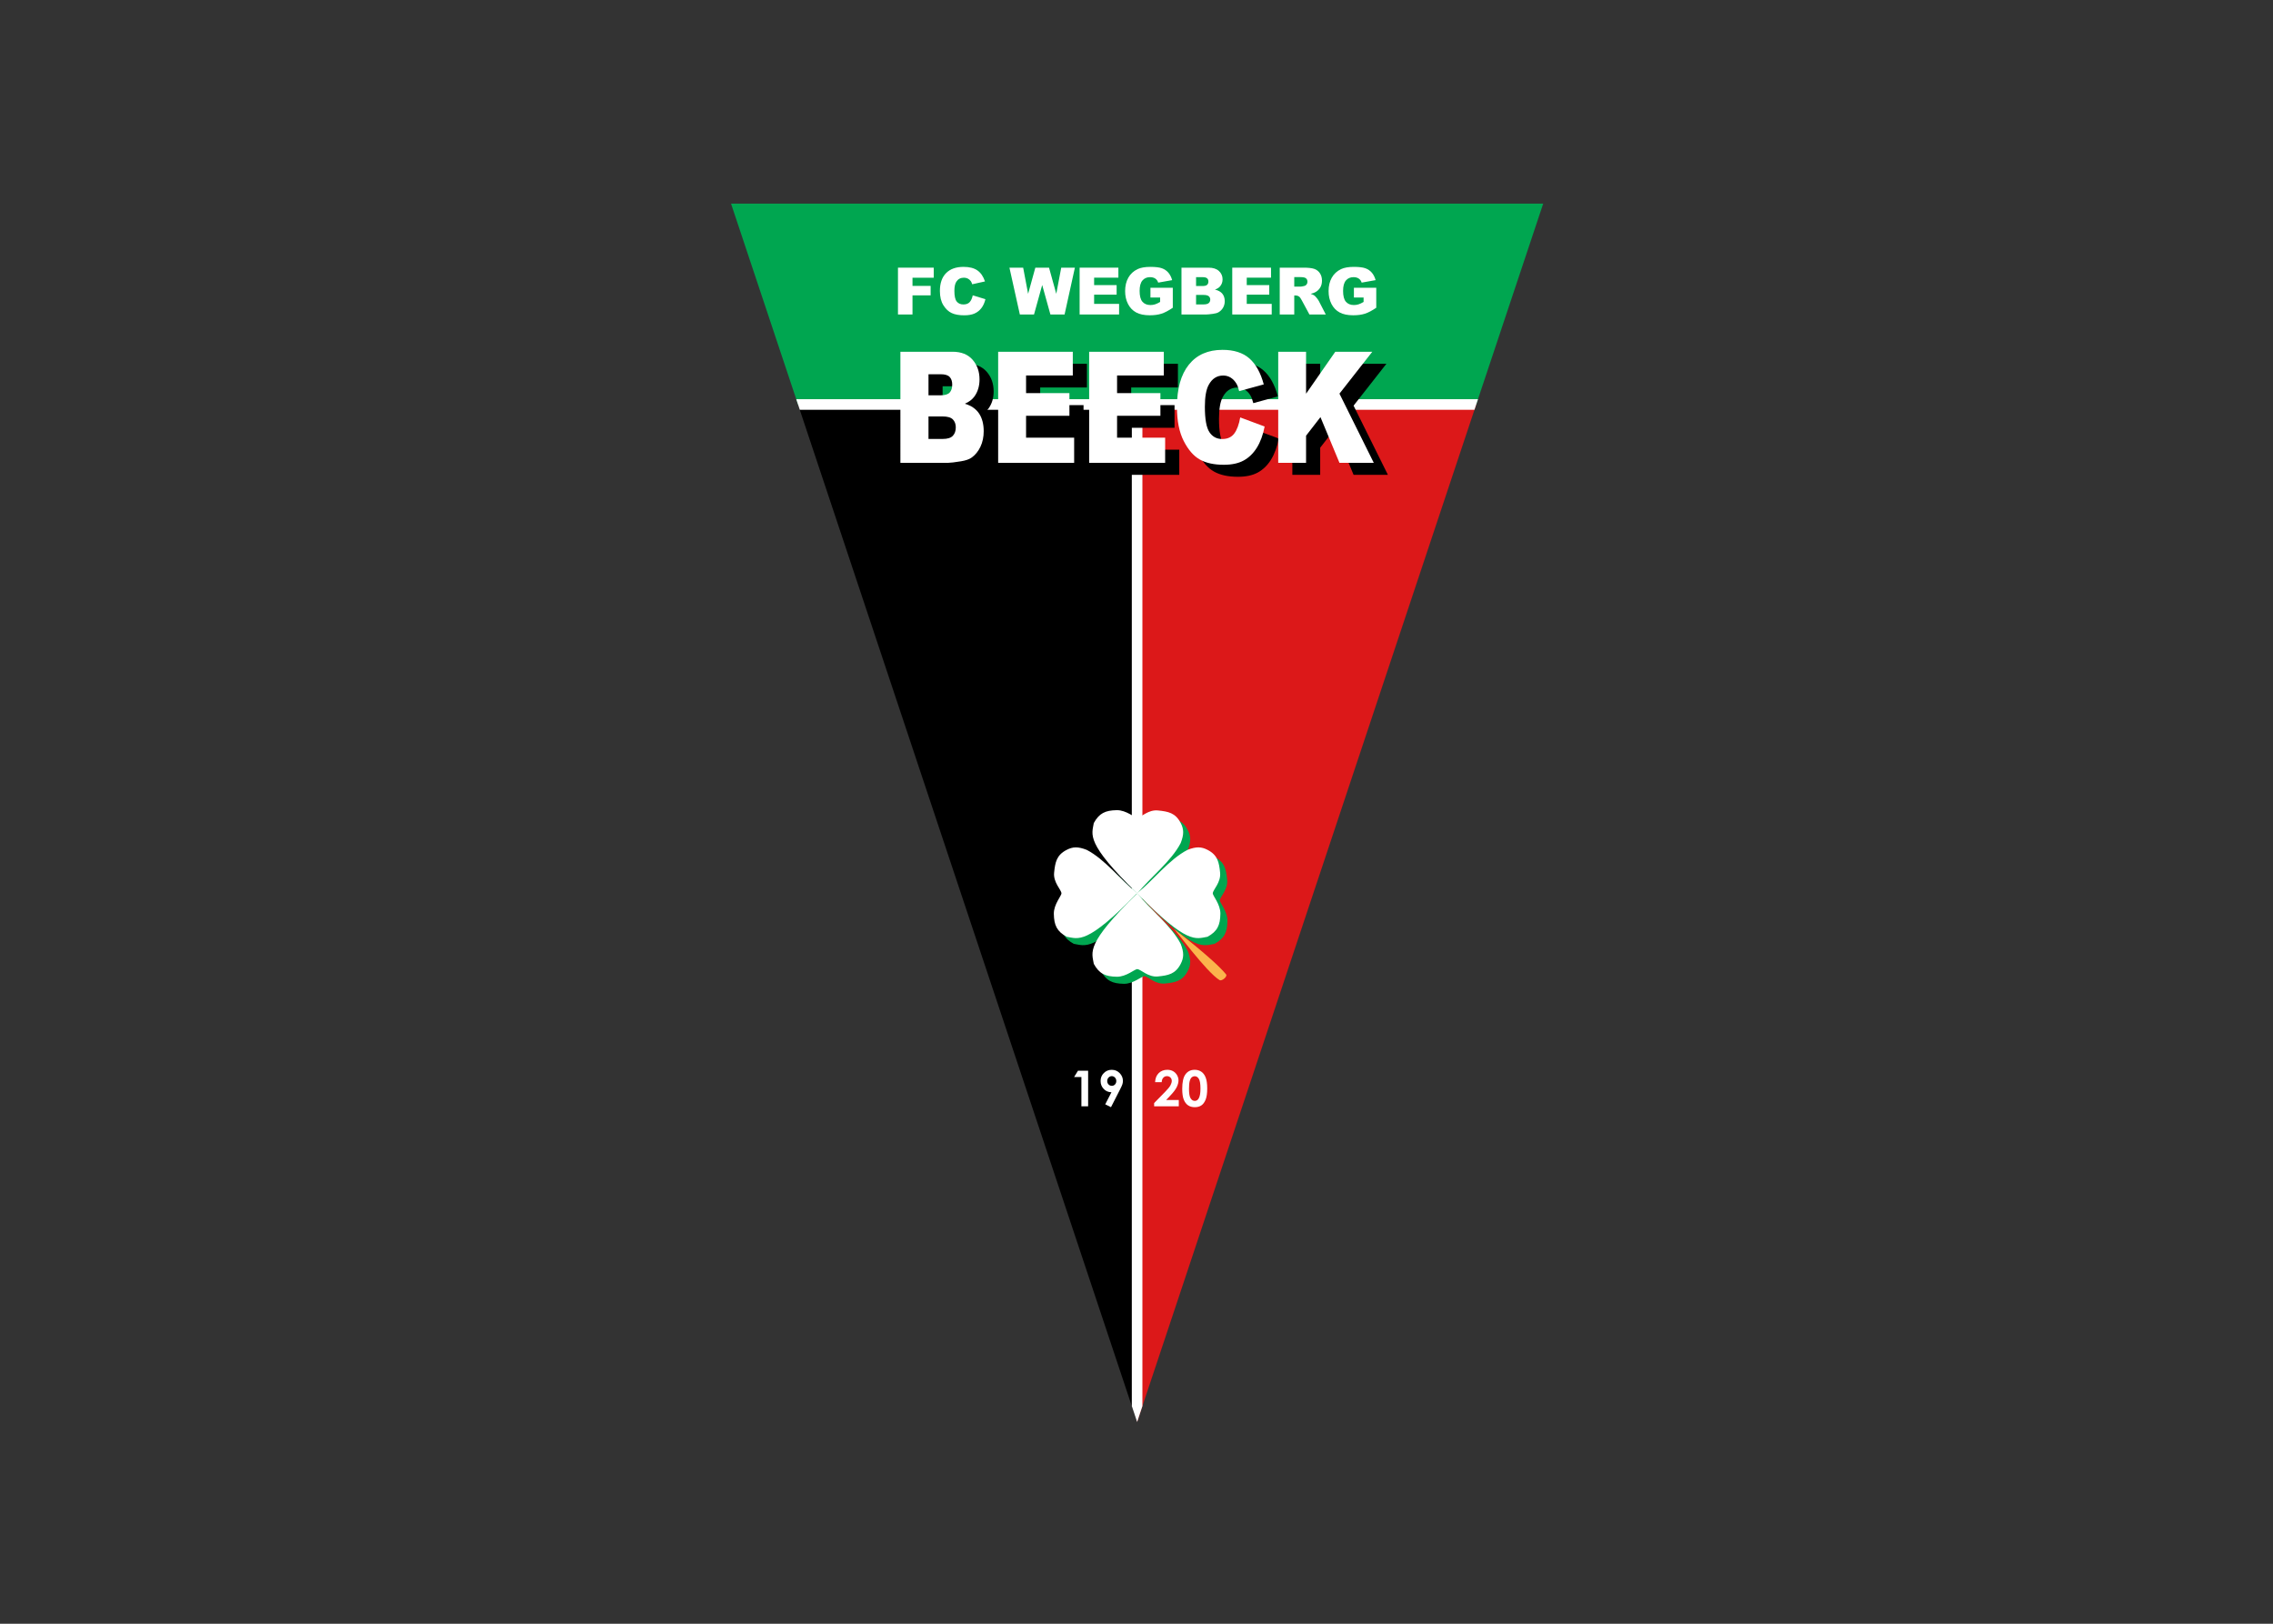 <svg clip-rule="evenodd" fill-rule="evenodd" stroke-linejoin="round" stroke-miterlimit="2" viewBox="0 0 560 400" xmlns="http://www.w3.org/2000/svg"><rect x="0" y="0" width="560" height="400" fill="#333333" stroke="none"/><g transform="matrix(.87 0 0 .87 -23.044 -263.793)"><g fill-rule="nonzero"><path d="m0 2 18.969 56.875h192.062l18.969-56.875z" fill="#00a650" transform="translate(233.5 358.862)"/><path d="m18.969 58.875 96.031 288.125v-288.125z" transform="translate(233.5 358.862)"/><path d="m115 58.875v288.125l96.031-288.125z" fill="#dc1819" transform="translate(233.5 358.862)"/><path d="m331.758 606.383h2.871v10.079h-1.905v-8.277h-2.076z" fill="#fff"/><path d="m341.103 616.715-1.63-.808 1.761-3.426c-.855 0-1.581-.306-2.179-.918-.599-.612-.898-1.373-.898-2.282 0-.881.307-1.627.922-2.237.614-.61 1.355-.914 2.223-.914.909 0 1.666.316 2.271.948.606.633.908 1.36.908 2.183 0 .31-.047.622-.14.935-.094.313-.31.796-.648 1.449zm.24-6.05c.356 0 .656-.13.898-.39.242-.261.363-.583.363-.966 0-.393-.127-.722-.38-.987-.254-.265-.55-.397-.888-.397-.356 0-.662.131-.918.394-.256.262-.383.59-.383.983 0 .388.124.712.373.973.249.26.561.39.935.39z" fill="#fff"/><path d="m355.464 609.631h-1.87c.05-1.087.391-1.943 1.024-2.566.633-.624 1.445-.935 2.436-.936.612.001 1.152.13 1.62.388s.843.63 1.124 1.116c.281.487.421.981.421 1.484 0 .598-.17 1.242-.51 1.932-.341.69-.963 1.505-1.867 2.446l-1.131 1.192h3.59v1.775h-6.981v-.918l3.117-3.18c.754-.762 1.255-1.376 1.504-1.839.249-.464.373-.883.373-1.257 0-.389-.129-.71-.387-.963-.258-.254-.59-.38-.997-.38-.411 0-.753.153-1.027.459s-.42.721-.439 1.247z" fill="#fff"/><path d="m364.782 606.13c.736 0 1.37.18 1.902.541s.943.912 1.233 1.654c.29.743.435 1.776.435 3.101 0 1.338-.147 2.38-.442 3.124-.295.745-.691 1.292-1.189 1.641s-1.126.524-1.884.524-1.395-.176-1.911-.527c-.517-.352-.921-.887-1.213-1.604s-.439-1.738-.439-3.062c0-1.85.286-3.191.857-4.022.635-.914 1.519-1.37 2.651-1.37zm.048 1.822c-.324 0-.612.104-.863.312s-.443.565-.575 1.072c-.133.507-.199 1.249-.199 2.227 0 1.274.152 2.155.455 2.641.304.487.698.73 1.182.73.466 0 .836-.231 1.11-.692.334-.557.5-1.489.5-2.796 0-1.324-.149-2.238-.448-2.74-.299-.503-.687-.754-1.162-.754z" fill="#fff"/><path d="m280.778 379.002h10.127v2.849h-6.013v2.314h5.136v2.677h-5.136v5.416h-4.114z" fill="#fff"/><path d="m301.955 386.842 3.589 1.085c-.241 1.007-.62 1.848-1.139 2.523-.518.675-1.162 1.184-1.93 1.528-.769.344-1.747.515-2.935.515-1.44 0-2.617-.209-3.531-.628-.913-.419-1.701-1.156-2.364-2.211s-.995-2.405-.995-4.051c0-2.194.583-3.88 1.75-5.059 1.166-1.179 2.816-1.768 4.95-1.768 1.67 0 2.983.338 3.938 1.013.956.675 1.666 1.712 2.13 3.111l-3.617.804c-.127-.404-.259-.699-.398-.886-.229-.313-.509-.554-.841-.723-.331-.169-.702-.253-1.112-.253-.928 0-1.64.373-2.134 1.121-.374.554-.561 1.425-.561 2.613 0 1.471.223 2.479.669 3.025.447.545 1.073.818 1.881.818.784 0 1.376-.22 1.777-.66s.692-1.079.873-1.917z" fill="#fff"/><path d="m312.344 379.002h3.888l1.402 7.406 2.044-7.406h3.879l2.052 7.406 1.402-7.406h3.87l-2.921 13.256h-4.014l-2.324-8.346-2.315 8.346h-4.015z" fill="#fff"/><path d="m332.219 379.002h10.978v2.831h-6.872v2.106h6.374v2.704h-6.374v2.613h7.071v3.002h-11.177z" fill="#fff"/><path d="m352.275 387.457v-2.758h6.33v5.651c-1.212.826-2.283 1.388-3.215 1.687-.931.298-2.036.447-3.314.447-1.573 0-2.856-.268-3.847-.804-.992-.537-1.761-1.336-2.306-2.397-.546-1.061-.818-2.278-.818-3.653 0-1.446.298-2.705.895-3.775s1.471-1.882 2.622-2.437c.898-.428 2.107-.642 3.626-.642 1.465 0 2.561.133 3.287.398s1.329.677 1.808 1.234c.48.558.84 1.265 1.081 2.121l-3.952.705c-.162-.5-.438-.883-.827-1.148-.389-.266-.885-.398-1.487-.398-.899 0-1.614.312-2.148.936-.533.624-.8 1.611-.8 2.961 0 1.435.27 2.46.809 3.074.54.615 1.292.923 2.256.923.458 0 .895-.066 1.311-.199s.892-.359 1.429-.678v-1.248z" fill="#fff"/><path d="m361.064 379.002h7.668c1.278 0 2.259.317 2.943.95.685.633 1.027 1.416 1.027 2.351 0 .783-.244 1.456-.733 2.016-.325.374-.801.669-1.428.886.952.229 1.653.623 2.102 1.18.449.558.674 1.259.674 2.103 0 .687-.16 1.305-.48 1.853-.319.549-.756.983-1.311 1.302-.343.199-.862.344-1.555.434-.922.121-1.534.181-1.836.181h-7.071zm4.133 5.2h1.781c.639 0 1.084-.11 1.334-.33s.375-.538.375-.954c0-.386-.125-.688-.375-.905s-.686-.325-1.307-.325h-1.808zm0 5.208h2.088c.706 0 1.203-.125 1.492-.375.29-.25.434-.587.434-1.008 0-.392-.143-.707-.429-.945-.286-.239-.788-.358-1.506-.358h-2.079z" fill="#fff"/><path d="m375.442 379.002h10.977v2.831h-6.872v2.106h6.375v2.704h-6.375v2.613h7.071v3.002h-11.176z" fill="#fff"/><path d="m388.888 392.258v-13.256h6.826c1.266 0 2.234.109 2.903.326s1.209.619 1.619 1.207.615 1.304.615 2.148c0 .735-.157 1.369-.471 1.903-.313.533-.744.966-1.293 1.297-.349.211-.829.386-1.437.525.488.163.843.325 1.067.488.15.109.369.341.655.696.286.356.478.63.574.823l1.981 3.843h-4.63l-2.188-4.051c-.278-.524-.525-.865-.742-1.021-.295-.205-.63-.308-1.004-.308h-.361v5.38zm4.114-7.885h1.727c.187 0 .548-.06 1.085-.18.271-.055.493-.193.665-.416.171-.223.257-.48.257-.769 0-.428-.135-.757-.407-.986-.271-.229-.78-.343-1.528-.343h-1.799z" fill="#fff"/><path d="m409.893 387.457v-2.758h6.329v5.651c-1.211.826-2.283 1.388-3.214 1.687-.931.298-2.036.447-3.314.447-1.573 0-2.856-.268-3.848-.804-.991-.537-1.76-1.336-2.305-2.397-.546-1.061-.819-2.278-.819-3.653 0-1.446.299-2.705.895-3.775.597-1.07 1.471-1.882 2.623-2.437.898-.428 2.107-.642 3.626-.642 1.465 0 2.56.133 3.287.398.726.265 1.329.677 1.808 1.234.479.558.839 1.265 1.081 2.121l-3.952.705c-.163-.5-.438-.883-.827-1.148-.389-.266-.885-.398-1.488-.398-.898 0-1.614.312-2.147.936-.534.624-.801 1.611-.801 2.961 0 1.435.27 2.46.81 3.074.539.615 1.291.923 2.256.923.458 0 .895-.066 1.311-.199s.892-.359 1.429-.678v-1.248z" fill="#fff"/><path d="m18.469 57.375 1 3h94.031v282.125l1.5 4.5 1.5-4.5v-282.125h94.031l1-3z" fill="#fff" transform="translate(233.5 358.862)"/><g transform="scale(.901 1.11)"><path d="m316.831 365.956h16.387c2.731 0 4.828.676 6.29 2.029 1.463 1.353 2.194 3.027 2.194 5.024 0 1.675-.522 3.112-1.565 4.31-.696.798-1.714 1.43-3.054 1.894 2.036.489 3.533 1.33 4.493 2.521.96 1.192 1.44 2.69 1.44 4.493 0 1.469-.342 2.79-1.024 3.962-.683 1.172-1.617 2.1-2.802 2.783-.735.425-1.843.734-3.324.927-1.971.258-3.279.387-3.923.387h-15.112zm8.831 11.111h3.807c1.366 0 2.316-.235 2.851-.705.534-.47.802-1.15.802-2.039 0-.824-.268-1.468-.802-1.932-.535-.464-1.466-.696-2.793-.696h-3.865zm0 11.132h4.464c1.508 0 2.57-.268 3.189-.802.618-.535.927-1.253.927-2.155 0-.837-.306-1.511-.918-2.02-.612-.508-1.684-.763-3.217-.763h-4.445z"/><path d="m347.557 365.956h23.461v6.048h-14.687v4.503h13.624v5.778h-13.624v5.585h15.112v6.416h-23.886z"/><path d="m376.158 365.956h23.461v6.048h-14.687v4.503h13.624v5.778h-13.624v5.585h15.112v6.416h-23.886z"/><path d="m423.639 382.71 7.672 2.319c-.515 2.152-1.327 3.949-2.435 5.392s-2.483 2.532-4.125 3.266c-1.643.734-3.733 1.101-6.271 1.101-3.08 0-5.595-.447-7.547-1.343-1.952-.895-3.636-2.47-5.053-4.725-1.417-2.254-2.126-5.14-2.126-8.657 0-4.69 1.246-8.294 3.739-10.812 2.493-2.519 6.02-3.778 10.581-3.778 3.568 0 6.374.721 8.416 2.164s3.559 3.659 4.551 6.648l-7.73 1.72c-.271-.864-.554-1.495-.85-1.894-.49-.67-1.089-1.185-1.798-1.546-.708-.361-1.501-.541-2.377-.541-1.984 0-3.504.798-4.56 2.396-.799 1.185-1.198 3.047-1.198 5.585 0 3.143.476 5.298 1.43 6.464.953 1.166 2.293 1.749 4.019 1.749 1.675 0 2.941-.47 3.797-1.411.857-.94 1.479-2.306 1.865-4.097z"/><path d="m435.582 365.956h8.754v10.706l9.18-10.706h11.633l-10.319 10.686 10.783 17.644h-10.783l-5.972-11.653-4.522 4.735v6.918h-8.754z"/></g><g fill="#fff" transform="scale(.901 1.11)"><path d="m312.391 362.892h16.388c2.731 0 4.828.676 6.29 2.029s2.193 3.028 2.193 5.025c0 1.674-.521 3.111-1.565 4.309-.696.799-1.713 1.43-3.053 1.894 2.035.489 3.533 1.33 4.493 2.522.96 1.191 1.439 2.689 1.44 4.493-.001 1.469-.342 2.789-1.025 3.961-.683 1.173-1.617 2.1-2.802 2.783-.734.425-1.842.735-3.324.928-1.971.257-3.278.386-3.923.386h-15.112zm8.832 11.112h3.807c1.365 0 2.316-.235 2.85-.706.535-.47.802-1.149.802-2.038 0-.825-.267-1.469-.802-1.933-.534-.464-1.465-.695-2.792-.695h-3.865zm0 11.131h4.464c1.507 0 2.57-.267 3.188-.802.619-.535.928-1.253.928-2.155 0-.837-.306-1.51-.918-2.019s-1.684-.764-3.218-.764h-4.444z"/><path d="m343.118 362.892h23.46v6.049h-14.687v4.502h13.624v5.779h-13.624v5.584h15.112v6.416h-23.885z"/><path d="m371.719 362.892h23.46v6.049h-14.687v4.502h13.624v5.779h-13.624v5.584h15.112v6.416h-23.885z"/><path d="m419.2 379.647 7.672 2.319c-.515 2.151-1.327 3.948-2.435 5.391s-2.483 2.532-4.126 3.266c-1.643.735-3.733 1.102-6.271 1.102-3.079 0-5.594-.448-7.546-1.343-1.952-.896-3.636-2.471-5.054-4.725-1.417-2.255-2.125-5.141-2.125-8.658 0-4.689 1.246-8.293 3.739-10.812s6.02-3.778 10.58-3.778c3.569 0 6.374.721 8.416 2.164s3.559 3.659 4.551 6.648l-7.73 1.72c-.27-.863-.554-1.494-.85-1.894-.489-.67-1.089-1.185-1.797-1.546-.709-.361-1.501-.541-2.377-.541-1.984 0-3.504.799-4.561 2.396-.798 1.186-1.198 3.047-1.198 5.585 0 3.144.477 5.298 1.43 6.464.954 1.166 2.293 1.749 4.02 1.749 1.675 0 2.94-.47 3.797-1.41.857-.941 1.478-2.307 1.865-4.097z"/><path d="m431.143 362.892h8.754v10.706l9.179-10.706h11.634l-10.32 10.687 10.784 17.643h-10.784l-5.971-11.653-4.522 4.735v6.918h-8.754z"/></g><path d="m138.355 221.868c.653.387 2.315-1.032 1.837-1.622-3.501-4.317-14.997-13.034-14.938-13.07.193-.102 9.421 12.514 13.101 14.692z" fill="#fbb44c" transform="translate(233.5 358.862)"/></g><g fill="#00a650" transform="translate(2 2)"><path d="m348.5 556.14c4.546-3.639 9.062-9.599 14.283-12.291 2.467-.958 3.921-.902 5.682.013 2.887 1.499 3.234 3.546 3.536 6.429.291 2.777-1.997 4.802-2.073 5.849-.05.691 2.195 3.113 2.154 5.809-.051 3.265-.867 4.982-3.65 6.514-3.3.527-5.586 2.457-19.932-12.323z"/><path d="m348.5 556.14c-4.546-3.639-9.062-9.599-14.283-12.291-2.467-.958-3.921-.902-5.682.013-2.887 1.499-3.234 3.546-3.536 6.429-.291 2.777 1.997 4.802 2.073 5.849.05.691-2.195 3.113-2.154 5.809.051 3.265.867 4.982 3.65 6.514 3.3.527 5.586 2.457 19.932-12.323z"/><g transform="matrix(0 1 -1 0 904.696 207.697)"><path d="m348.5 556.14c4.546-3.639 9.062-9.599 14.283-12.291 2.467-.958 3.921-.902 5.682.013 2.887 1.499 3.234 3.546 3.536 6.429.291 2.777-1.997 4.802-2.073 5.849-.05.691 2.195 3.113 2.154 5.809-.051 3.265-.867 4.982-3.65 6.514-3.3.527-5.586 2.457-19.932-12.323z"/><path d="m348.5 556.14c-4.546-3.639-9.062-9.599-14.283-12.291-2.467-.958-3.921-.902-5.682.013-2.887 1.499-3.234 3.546-3.536 6.429-.291 2.777 1.997 4.802 2.073 5.849.05.691-2.195 3.113-2.154 5.809.051 3.265.867 4.982 3.65 6.514 3.3.527 5.586 2.457 19.932-12.323z"/></g></g><path d="m348.5 556.14c4.546-3.639 9.062-9.599 14.283-12.291 2.467-.958 3.921-.902 5.682.013 2.887 1.499 3.234 3.546 3.536 6.429.291 2.777-1.997 4.802-2.073 5.849-.05.691 2.195 3.113 2.154 5.809-.051 3.265-.867 4.982-3.65 6.514-3.3.527-5.586 2.457-19.932-12.323z" fill="#fff"/><path d="m348.5 556.14c-4.546-3.639-9.062-9.599-14.283-12.291-2.467-.958-3.921-.902-5.682.013-2.887 1.499-3.234 3.546-3.536 6.429-.291 2.777 1.997 4.802 2.073 5.849.05.691-2.195 3.113-2.154 5.809.051 3.265.867 4.982 3.65 6.514 3.3.527 5.586 2.457 19.932-12.323z" fill="#fff"/><g fill="#fff" transform="matrix(0 1 -1 0 904.696 207.697)"><path d="m348.5 556.14c4.546-3.639 9.062-9.599 14.283-12.291 2.467-.958 3.921-.902 5.682.013 2.887 1.499 3.234 3.546 3.536 6.429.291 2.777-1.997 4.802-2.073 5.849-.05.691 2.195 3.113 2.154 5.809-.051 3.265-.867 4.982-3.65 6.514-3.3.527-5.586 2.457-19.932-12.323z"/><path d="m348.5 556.14c-4.546-3.639-9.062-9.599-14.283-12.291-2.467-.958-3.921-.902-5.682.013-2.887 1.499-3.234 3.546-3.536 6.429-.291 2.777 1.997 4.802 2.073 5.849.05.691-2.195 3.113-2.154 5.809.051 3.265.867 4.982 3.65 6.514 3.3.527 5.586 2.457 19.932-12.323z"/></g></g></svg>